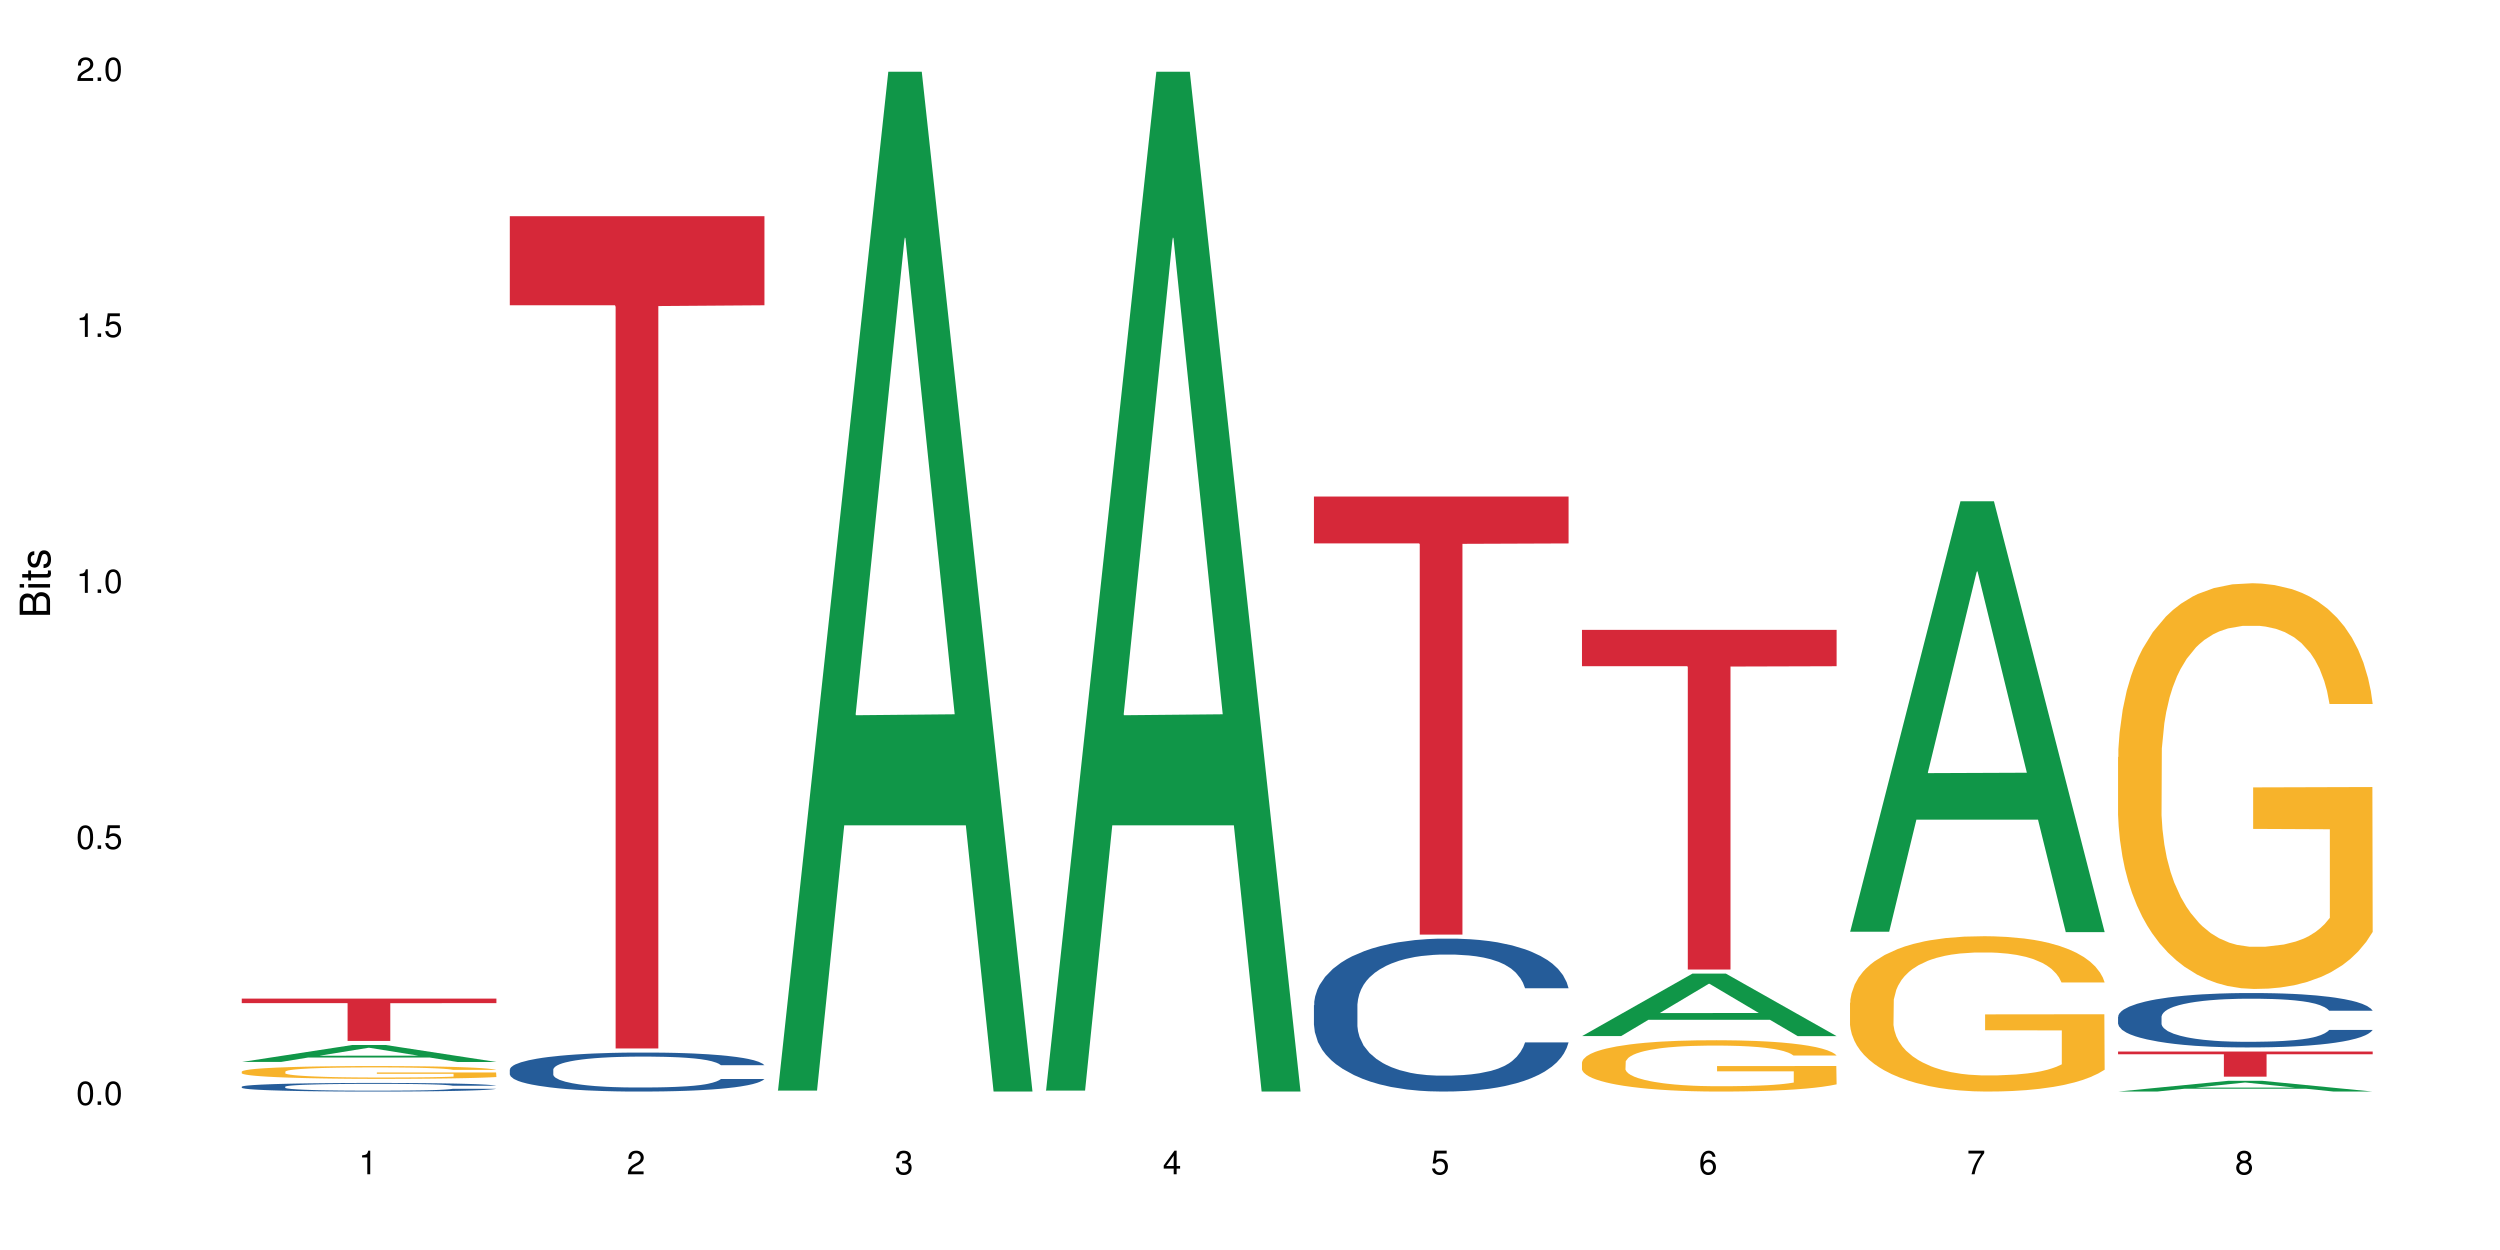 <?xml version="1.0" encoding="UTF-8"?>
<svg xmlns="http://www.w3.org/2000/svg" xmlns:xlink="http://www.w3.org/1999/xlink" width="720pt" height="360pt" viewBox="0 0 720 360" version="1.1">
<defs>
<g>
<symbol overflow="visible" id="glyph0-0">
<path style="stroke:none;" d=""/>
</symbol>
<symbol overflow="visible" id="glyph0-1">
<path style="stroke:none;" d="M 2.641 -6.797 C 2 -6.797 1.422 -6.531 1.078 -6.047 C 0.641 -5.453 0.406 -4.547 0.406 -3.297 C 0.406 -1 1.188 0.219 2.641 0.219 C 4.078 0.219 4.859 -1 4.859 -3.234 C 4.859 -4.562 4.656 -5.438 4.203 -6.047 C 3.844 -6.531 3.281 -6.797 2.641 -6.797 Z M 2.641 -6.047 C 3.547 -6.047 4 -5.125 4 -3.312 C 4 -1.375 3.562 -0.484 2.625 -0.484 C 1.734 -0.484 1.281 -1.422 1.281 -3.281 C 1.281 -5.141 1.734 -6.047 2.641 -6.047 Z M 2.641 -6.047 "/>
</symbol>
<symbol overflow="visible" id="glyph0-2">
<path style="stroke:none;" d="M 1.828 -1 L 0.828 -1 L 0.828 0 L 1.828 0 Z M 1.828 -1 "/>
</symbol>
<symbol overflow="visible" id="glyph0-3">
<path style="stroke:none;" d="M 4.562 -6.797 L 1.062 -6.797 L 0.547 -3.094 L 1.328 -3.094 C 1.719 -3.562 2.047 -3.734 2.578 -3.734 C 3.484 -3.734 4.062 -3.109 4.062 -2.094 C 4.062 -1.125 3.484 -0.531 2.578 -0.531 C 1.828 -0.531 1.375 -0.906 1.188 -1.672 L 0.328 -1.672 C 0.453 -1.109 0.547 -0.844 0.75 -0.594 C 1.125 -0.078 1.828 0.219 2.594 0.219 C 3.969 0.219 4.922 -0.781 4.922 -2.219 C 4.922 -3.562 4.031 -4.484 2.719 -4.484 C 2.25 -4.484 1.859 -4.359 1.469 -4.062 L 1.734 -5.969 L 4.562 -5.969 Z M 4.562 -6.797 "/>
</symbol>
<symbol overflow="visible" id="glyph0-4">
<path style="stroke:none;" d="M 2.484 -4.844 L 2.484 0 L 3.328 0 L 3.328 -6.797 L 2.766 -6.797 C 2.469 -5.75 2.281 -5.609 0.984 -5.453 L 0.984 -4.844 Z M 2.484 -4.844 "/>
</symbol>
<symbol overflow="visible" id="glyph0-5">
<path style="stroke:none;" d="M 4.859 -0.828 L 1.281 -0.828 C 1.359 -1.391 1.672 -1.75 2.5 -2.234 L 3.469 -2.75 C 4.406 -3.266 4.906 -3.969 4.906 -4.812 C 4.906 -5.375 4.672 -5.906 4.266 -6.266 C 3.859 -6.625 3.375 -6.797 2.719 -6.797 C 1.859 -6.797 1.219 -6.5 0.844 -5.922 C 0.609 -5.562 0.5 -5.125 0.484 -4.438 L 1.328 -4.438 C 1.359 -4.906 1.406 -5.188 1.531 -5.406 C 1.75 -5.812 2.188 -6.062 2.703 -6.062 C 3.469 -6.062 4.031 -5.516 4.031 -4.781 C 4.031 -4.25 3.719 -3.797 3.125 -3.438 L 2.234 -2.938 C 0.812 -2.141 0.406 -1.5 0.328 0 L 4.859 0 Z M 4.859 -0.828 "/>
</symbol>
<symbol overflow="visible" id="glyph0-6">
<path style="stroke:none;" d="M 2.125 -3.125 L 2.578 -3.125 C 3.516 -3.125 3.984 -2.703 3.984 -1.891 C 3.984 -1.031 3.469 -0.531 2.578 -0.531 C 1.656 -0.531 1.203 -0.984 1.156 -1.969 L 0.312 -1.969 C 0.344 -1.422 0.438 -1.078 0.609 -0.766 C 0.953 -0.109 1.625 0.219 2.547 0.219 C 3.953 0.219 4.859 -0.609 4.859 -1.906 C 4.859 -2.766 4.516 -3.25 3.703 -3.516 C 4.344 -3.766 4.656 -4.25 4.656 -4.938 C 4.656 -6.109 3.875 -6.797 2.578 -6.797 C 1.203 -6.797 0.484 -6.047 0.453 -4.609 L 1.297 -4.609 C 1.312 -5.016 1.344 -5.25 1.453 -5.453 C 1.641 -5.828 2.062 -6.062 2.594 -6.062 C 3.344 -6.062 3.797 -5.625 3.797 -4.906 C 3.797 -4.422 3.609 -4.141 3.25 -3.984 C 3.016 -3.891 2.719 -3.844 2.125 -3.844 Z M 2.125 -3.125 "/>
</symbol>
<symbol overflow="visible" id="glyph0-7">
<path style="stroke:none;" d="M 3.141 -1.625 L 3.141 0 L 3.984 0 L 3.984 -1.625 L 4.984 -1.625 L 4.984 -2.391 L 3.984 -2.391 L 3.984 -6.797 L 3.359 -6.797 L 0.266 -2.516 L 0.266 -1.625 Z M 3.141 -2.391 L 1 -2.391 L 3.141 -5.359 Z M 3.141 -2.391 "/>
</symbol>
<symbol overflow="visible" id="glyph0-8">
<path style="stroke:none;" d="M 4.781 -5.031 C 4.609 -6.141 3.891 -6.797 2.844 -6.797 C 2.094 -6.797 1.422 -6.438 1.031 -5.828 C 0.609 -5.172 0.406 -4.344 0.406 -3.094 C 0.406 -1.953 0.578 -1.234 0.984 -0.625 C 1.359 -0.078 1.953 0.219 2.703 0.219 C 3.984 0.219 4.922 -0.734 4.922 -2.078 C 4.922 -3.344 4.062 -4.234 2.844 -4.234 C 2.172 -4.234 1.641 -3.969 1.281 -3.469 C 1.281 -5.125 1.828 -6.047 2.797 -6.047 C 3.391 -6.047 3.797 -5.672 3.938 -5.031 Z M 2.734 -3.484 C 3.547 -3.484 4.062 -2.922 4.062 -2 C 4.062 -1.156 3.484 -0.531 2.703 -0.531 C 1.922 -0.531 1.328 -1.188 1.328 -2.047 C 1.328 -2.891 1.906 -3.484 2.734 -3.484 Z M 2.734 -3.484 "/>
</symbol>
<symbol overflow="visible" id="glyph0-9">
<path style="stroke:none;" d="M 4.984 -6.797 L 0.438 -6.797 L 0.438 -5.969 L 4.109 -5.969 C 2.5 -3.656 1.828 -2.234 1.328 0 L 2.219 0 C 2.594 -2.172 3.453 -4.047 4.984 -6.094 Z M 4.984 -6.797 "/>
</symbol>
<symbol overflow="visible" id="glyph0-10">
<path style="stroke:none;" d="M 3.75 -3.578 C 4.453 -4 4.688 -4.344 4.688 -4.984 C 4.688 -6.047 3.844 -6.797 2.641 -6.797 C 1.438 -6.797 0.594 -6.047 0.594 -4.984 C 0.594 -4.359 0.828 -4.016 1.516 -3.578 C 0.734 -3.203 0.359 -2.641 0.359 -1.891 C 0.359 -0.641 1.297 0.219 2.641 0.219 C 3.984 0.219 4.922 -0.641 4.922 -1.875 C 4.922 -2.641 4.531 -3.203 3.75 -3.578 Z M 2.641 -6.047 C 3.359 -6.047 3.812 -5.625 3.812 -4.969 C 3.812 -4.344 3.344 -3.922 2.641 -3.922 C 1.922 -3.922 1.453 -4.344 1.453 -4.984 C 1.453 -5.625 1.922 -6.047 2.641 -6.047 Z M 2.641 -3.203 C 3.484 -3.203 4.062 -2.672 4.062 -1.875 C 4.062 -1.062 3.484 -0.531 2.625 -0.531 C 1.797 -0.531 1.219 -1.078 1.219 -1.875 C 1.219 -2.672 1.797 -3.203 2.641 -3.203 Z M 2.641 -3.203 "/>
</symbol>
<symbol overflow="visible" id="glyph1-0">
<path style="stroke:none;" d=""/>
</symbol>
<symbol overflow="visible" id="glyph1-1">
<path style="stroke:none;" d="M 0 -0.953 L 0 -4.891 C 0 -5.719 -0.234 -6.344 -0.734 -6.797 C -1.188 -7.234 -1.812 -7.469 -2.5 -7.469 C -3.547 -7.469 -4.188 -7 -4.625 -5.875 C -4.984 -6.672 -5.641 -7.094 -6.531 -7.094 C -7.156 -7.094 -7.734 -6.859 -8.141 -6.391 C -8.562 -5.938 -8.75 -5.344 -8.75 -4.5 L -8.75 -0.953 Z M -4.984 -2.062 L -7.766 -2.062 L -7.766 -4.219 C -7.766 -4.844 -7.688 -5.203 -7.453 -5.5 C -7.219 -5.812 -6.859 -5.969 -6.375 -5.969 C -5.906 -5.969 -5.531 -5.812 -5.297 -5.5 C -5.062 -5.203 -4.984 -4.844 -4.984 -4.219 Z M -0.984 -2.062 L -4 -2.062 L -4 -4.781 C -4 -5.328 -3.859 -5.688 -3.578 -5.953 C -3.297 -6.219 -2.922 -6.359 -2.484 -6.359 C -2.062 -6.359 -1.688 -6.219 -1.406 -5.953 C -1.109 -5.688 -0.984 -5.328 -0.984 -4.781 Z M -0.984 -2.062 "/>
</symbol>
<symbol overflow="visible" id="glyph1-2">
<path style="stroke:none;" d="M -6.281 -1.797 L -6.281 -0.797 L 0 -0.797 L 0 -1.797 Z M -8.75 -1.797 L -8.75 -0.797 L -7.484 -0.797 L -7.484 -1.797 Z M -8.75 -1.797 "/>
</symbol>
<symbol overflow="visible" id="glyph1-3">
<path style="stroke:none;" d="M -6.281 -3.047 L -6.281 -2.016 L -8.016 -2.016 L -8.016 -1.016 L -6.281 -1.016 L -6.281 -0.172 L -5.469 -0.172 L -5.469 -1.016 L -0.719 -1.016 C -0.078 -1.016 0.281 -1.453 0.281 -2.234 C 0.281 -2.469 0.25 -2.719 0.188 -3.047 L -0.641 -3.047 C -0.609 -2.922 -0.594 -2.766 -0.594 -2.562 C -0.594 -2.141 -0.719 -2.016 -1.156 -2.016 L -5.469 -2.016 L -5.469 -3.047 Z M -6.281 -3.047 "/>
</symbol>
<symbol overflow="visible" id="glyph1-4">
<path style="stroke:none;" d="M -4.531 -5.25 C -5.766 -5.25 -6.469 -4.422 -6.469 -2.969 C -6.469 -1.516 -5.719 -0.562 -4.547 -0.562 C -3.562 -0.562 -3.094 -1.062 -2.734 -2.562 L -2.516 -3.484 C -2.344 -4.188 -2.094 -4.469 -1.625 -4.469 C -1.047 -4.469 -0.641 -3.875 -0.641 -3 C -0.641 -2.453 -0.797 -2 -1.062 -1.75 C -1.25 -1.594 -1.422 -1.531 -1.875 -1.469 L -1.875 -0.406 C -0.422 -0.453 0.281 -1.266 0.281 -2.922 C 0.281 -4.5 -0.5 -5.516 -1.719 -5.516 C -2.656 -5.516 -3.172 -4.984 -3.469 -3.734 L -3.703 -2.766 C -3.891 -1.953 -4.156 -1.609 -4.594 -1.609 C -5.172 -1.609 -5.547 -2.125 -5.547 -2.938 C -5.547 -3.75 -5.203 -4.172 -4.531 -4.203 Z M -4.531 -5.25 "/>
</symbol>
</g>
</defs>
<g id="surface82804">
<rect x="0" y="0" width="720" height="360" style="fill:rgb(100%,100%,100%);fill-opacity:1;stroke:none;"/>
<path style=" stroke:none;fill-rule:nonzero;fill:rgb(6.275%,58.824%,28.235%);fill-opacity:1;" d="M 69.629 305.844 L 69.707 305.84 L 101.441 300.961 L 111.078 300.961 L 142.965 305.848 L 131.762 305.848 L 123.77 304.57 L 88.746 304.57 L 80.91 305.844 L 69.629 305.844 L 92.117 304.043 L 120.559 304.039 L 106.375 301.762 L 106.219 301.754 L 106.062 301.77 L 92.039 304.039 L 92.117 304.043 Z M 69.629 305.844 "/>
<path style=" stroke:none;fill-rule:nonzero;fill:rgb(14.51%,36.078%,60%);fill-opacity:1;" d="M 69.629 312.969 L 69.719 312.965 L 69.719 312.914 L 69.988 312.824 L 70.613 312.719 L 71.238 312.641 L 72.848 312.508 L 75.086 312.379 L 77.41 312.281 L 79.109 312.219 L 80.629 312.176 L 84.117 312.09 L 86.355 312.047 L 88.77 312.008 L 91.719 311.973 L 93.867 311.949 L 98.695 311.91 L 102.273 311.895 L 105.047 311.891 L 111.039 311.891 L 114.613 311.898 L 117.207 311.91 L 120.07 311.93 L 122.484 311.949 L 126.688 312 L 130.445 312.062 L 132.145 312.098 L 134.828 312.168 L 136.883 312.234 L 138.316 312.297 L 139.926 312.379 L 141.355 312.48 L 142.43 312.598 L 142.965 312.695 L 130.445 312.695 L 129.82 312.605 L 129.102 312.535 L 127.762 312.441 L 126.422 312.375 L 124.543 312.309 L 122.844 312.266 L 120.516 312.223 L 118.461 312.195 L 116.312 312.176 L 114.258 312.16 L 110.32 312.148 L 105.762 312.148 L 104.062 312.152 L 100.574 312.172 L 98.695 312.188 L 96.012 312.219 L 94.133 312.246 L 91.898 312.293 L 90.379 312.332 L 88.5 312.391 L 87.16 312.441 L 85.637 312.516 L 84.742 312.574 L 83.938 312.637 L 83.223 312.711 L 82.688 312.793 L 82.328 312.875 L 82.148 312.957 L 82.148 313.309 L 82.328 313.391 L 82.777 313.484 L 83.938 313.625 L 85.637 313.746 L 87.605 313.84 L 89.484 313.906 L 90.559 313.941 L 91.988 313.977 L 94.223 314.02 L 97.445 314.066 L 99.32 314.086 L 102.184 314.102 L 105.137 314.113 L 109.07 314.113 L 112.559 314.102 L 114.883 314.09 L 117.297 314.074 L 120.605 314.035 L 122.664 314 L 124.453 313.957 L 125.793 313.914 L 126.688 313.875 L 128.031 313.805 L 129.102 313.73 L 129.906 313.648 L 130.445 313.57 L 142.965 313.57 L 142.43 313.664 L 141.625 313.75 L 140.82 313.816 L 139.566 313.898 L 138.137 313.969 L 136.078 314.047 L 134.379 314.098 L 132.145 314.156 L 130.086 314.199 L 127.852 314.238 L 124.543 314.281 L 122.395 314.305 L 120.07 314.324 L 117.297 314.344 L 113.809 314.359 L 110.055 314.367 L 106.566 314.371 L 102.809 314.367 L 100.035 314.355 L 96.371 314.336 L 91.809 314.297 L 88.5 314.254 L 85.906 314.211 L 83.672 314.164 L 81.168 314.102 L 77.945 314.004 L 75.98 313.926 L 74.637 313.863 L 73.117 313.773 L 72.043 313.695 L 70.793 313.566 L 69.898 313.406 L 69.629 313.281 Z M 69.629 312.969 "/>
<path style=" stroke:none;fill-rule:nonzero;fill:rgb(96.863%,70.196%,16.863%);fill-opacity:1;" d="M 69.629 308.605 L 69.719 308.602 L 69.719 308.535 L 70.078 308.383 L 70.973 308.172 L 72.133 308.004 L 73.387 307.867 L 74.191 307.797 L 75.531 307.695 L 76.695 307.621 L 79.645 307.469 L 83.402 307.328 L 85.461 307.27 L 87.785 307.211 L 91.094 307.148 L 92.613 307.125 L 97.266 307.07 L 102.543 307.035 L 108.355 307.027 L 111.039 307.031 L 114.703 307.043 L 119.711 307.082 L 122.574 307.113 L 124.809 307.148 L 127.137 307.191 L 129.996 307.258 L 132.68 307.34 L 134.828 307.422 L 136.973 307.52 L 138.762 307.629 L 140.281 307.746 L 141.625 307.887 L 142.43 308.004 L 142.965 308.125 L 130.535 308.125 L 129.82 308.004 L 129.016 307.914 L 127.672 307.805 L 126.332 307.723 L 124.988 307.66 L 122.484 307.57 L 120.34 307.52 L 117.656 307.469 L 115.062 307.441 L 112.109 307.422 L 110.32 307.414 L 105.582 307.414 L 101.289 307.438 L 98.785 307.465 L 96.996 307.492 L 94.492 307.543 L 92.973 307.582 L 92.078 307.609 L 89.395 307.711 L 87.605 307.809 L 86.621 307.871 L 85.371 307.973 L 84.477 308.062 L 83.492 308.195 L 82.953 308.297 L 82.238 308.527 L 82.148 309.133 L 82.418 309.262 L 82.953 309.398 L 83.672 309.52 L 84.742 309.648 L 85.816 309.746 L 87.695 309.875 L 89.305 309.965 L 90.559 310.02 L 92.973 310.109 L 93.957 310.141 L 96.281 310.203 L 98.695 310.25 L 101.648 310.289 L 103.883 310.309 L 107.461 310.328 L 112.02 310.328 L 117.387 310.305 L 120.785 310.277 L 123.109 310.254 L 124.633 310.23 L 126.508 310.191 L 127.852 310.156 L 129.102 310.121 L 130.625 310.062 L 130.625 309.262 L 108.535 309.258 L 108.535 308.879 L 142.875 308.875 L 142.965 310.191 L 141.086 310.281 L 138.762 310.371 L 136.527 310.438 L 134.199 310.496 L 130.891 310.559 L 128.207 310.598 L 124.094 310.645 L 120.34 310.676 L 116.402 310.695 L 112.914 310.707 L 108.801 310.711 L 105.137 310.703 L 101.199 310.684 L 98.07 310.656 L 95.207 310.621 L 92.344 310.578 L 88.77 310.508 L 86.441 310.449 L 84.027 310.379 L 81.613 310.297 L 79.469 310.207 L 78.035 310.133 L 76.605 310.055 L 75.086 309.953 L 73.652 309.84 L 72.582 309.734 L 71.598 309.617 L 70.883 309.504 L 70.164 309.355 L 69.809 309.234 L 69.629 309.129 Z M 69.629 308.605 "/>
<path style=" stroke:none;fill-rule:nonzero;fill:rgb(83.922%,15.686%,22.353%);fill-opacity:1;" d="M 69.629 287.605 L 142.965 287.605 L 142.965 288.906 L 112.402 288.918 L 112.402 299.781 L 100.105 299.781 L 100.105 288.93 L 99.926 288.906 L 69.629 288.906 Z M 69.629 287.605 "/>
<path style=" stroke:none;fill-rule:nonzero;fill:rgb(14.51%,36.078%,60%);fill-opacity:1;" d="M 146.824 308.027 L 146.914 308.016 L 146.914 307.77 L 147.184 307.379 L 147.809 306.887 L 148.434 306.547 L 150.043 305.941 L 152.281 305.355 L 154.605 304.906 L 156.305 304.637 L 157.824 304.434 L 161.312 304.055 L 163.551 303.859 L 165.965 303.684 L 168.914 303.508 L 171.062 303.406 L 175.891 303.242 L 179.469 303.168 L 182.242 303.141 L 188.234 303.141 L 191.812 303.18 L 194.406 303.23 L 197.266 303.312 L 199.68 303.406 L 203.883 303.633 L 207.641 303.918 L 209.34 304.082 L 212.023 304.402 L 214.078 304.711 L 215.512 304.977 L 217.121 305.355 L 218.551 305.82 L 219.625 306.344 L 220.16 306.785 L 207.641 306.785 L 207.016 306.371 L 206.301 306.055 L 204.957 305.633 L 203.617 305.336 L 201.738 305.039 L 200.039 304.844 L 197.715 304.648 L 195.656 304.523 L 193.512 304.434 L 191.453 304.371 L 187.52 304.309 L 182.957 304.309 L 181.258 304.328 L 177.77 304.414 L 175.891 304.484 L 173.207 304.629 L 171.332 304.762 L 169.094 304.965 L 167.574 305.141 L 165.695 305.406 L 164.355 305.645 L 162.836 305.984 L 161.941 306.238 L 161.137 306.527 L 160.418 306.867 L 159.883 307.227 L 159.523 307.605 L 159.348 307.973 L 159.348 309.566 L 159.523 309.934 L 159.973 310.367 L 161.137 310.992 L 162.836 311.535 L 164.801 311.969 L 166.68 312.277 L 167.754 312.422 L 169.184 312.586 L 171.418 312.789 L 174.641 312.996 L 176.516 313.078 L 179.379 313.16 L 182.332 313.199 L 186.266 313.199 L 189.754 313.16 L 192.078 313.109 L 194.492 313.027 L 197.805 312.852 L 199.859 312.688 L 201.648 312.492 L 202.988 312.297 L 203.883 312.133 L 205.227 311.812 L 206.301 311.465 L 207.105 311.105 L 207.641 310.758 L 220.16 310.758 L 219.625 311.168 L 218.82 311.566 L 218.016 311.867 L 216.762 312.227 L 215.332 312.543 L 213.273 312.902 L 211.574 313.141 L 209.34 313.395 L 207.281 313.59 L 205.047 313.766 L 201.738 313.969 L 199.59 314.074 L 197.266 314.164 L 194.492 314.246 L 191.004 314.32 L 187.25 314.359 L 183.762 314.371 L 180.004 314.352 L 177.234 314.309 L 173.566 314.215 L 169.004 314.031 L 165.695 313.836 L 163.102 313.641 L 160.867 313.438 L 158.363 313.16 L 155.145 312.707 L 153.176 312.359 L 151.832 312.07 L 150.312 311.672 L 149.238 311.312 L 147.988 310.734 L 147.094 310.008 L 146.824 309.441 Z M 146.824 308.027 "/>
<path style=" stroke:none;fill-rule:nonzero;fill:rgb(83.922%,15.686%,22.353%);fill-opacity:1;" d="M 146.824 62.262 L 220.16 62.262 L 220.16 87.918 L 189.598 88.145 L 189.598 301.961 L 177.301 301.961 L 177.301 88.371 L 177.121 87.918 L 146.824 87.918 Z M 146.824 62.262 "/>
<path style=" stroke:none;fill-rule:nonzero;fill:rgb(6.275%,58.824%,28.235%);fill-opacity:1;" d="M 224.02 314.094 L 224.098 313.82 L 255.832 20.664 L 265.469 20.664 L 297.355 314.371 L 286.152 314.371 L 278.16 237.703 L 243.141 237.703 L 235.305 314.094 L 224.02 314.094 L 246.508 205.988 L 274.949 205.711 L 260.77 68.648 L 260.609 68.375 L 260.453 69.199 L 246.43 205.711 L 246.508 205.988 Z M 224.02 314.094 "/>
<path style=" stroke:none;fill-rule:nonzero;fill:rgb(6.275%,58.824%,28.235%);fill-opacity:1;" d="M 301.219 314.094 L 301.297 313.82 L 333.027 20.664 L 342.664 20.664 L 374.555 314.371 L 363.348 314.371 L 355.355 237.703 L 320.336 237.703 L 312.5 314.094 L 301.219 314.094 L 323.703 205.988 L 352.145 205.711 L 337.965 68.648 L 337.809 68.375 L 337.648 69.199 L 323.625 205.711 L 323.703 205.988 Z M 301.219 314.094 "/>
<path style=" stroke:none;fill-rule:nonzero;fill:rgb(14.51%,36.078%,60%);fill-opacity:1;" d="M 378.414 289.5 L 378.504 289.461 L 378.504 288.492 L 378.77 286.965 L 379.398 285.031 L 380.023 283.703 L 381.633 281.328 L 383.867 279.035 L 386.195 277.266 L 387.895 276.219 L 389.414 275.414 L 392.902 273.926 L 395.137 273.16 L 397.551 272.477 L 400.504 271.793 L 402.648 271.391 L 407.48 270.746 L 411.055 270.465 L 413.828 270.344 L 419.82 270.344 L 423.398 270.504 L 425.992 270.707 L 428.855 271.027 L 431.27 271.391 L 435.473 272.273 L 439.227 273.402 L 440.926 274.047 L 443.609 275.293 L 445.668 276.5 L 447.098 277.547 L 448.707 279.035 L 450.141 280.848 L 451.211 282.898 L 451.75 284.629 L 439.227 284.629 L 438.602 283.02 L 437.887 281.773 L 436.547 280.121 L 435.203 278.957 L 433.324 277.789 L 431.625 277.023 L 429.301 276.258 L 427.246 275.777 L 425.098 275.414 L 423.039 275.172 L 419.105 274.93 L 414.543 274.93 L 412.844 275.012 L 409.355 275.332 L 407.48 275.613 L 404.797 276.18 L 402.918 276.703 L 400.684 277.508 L 399.16 278.191 L 397.285 279.238 L 395.941 280.164 L 394.422 281.492 L 393.527 282.496 L 392.723 283.625 L 392.008 284.953 L 391.469 286.359 L 391.113 287.848 L 390.934 289.297 L 390.934 295.535 L 391.113 296.984 L 391.559 298.676 L 392.723 301.129 L 394.422 303.262 L 396.391 304.953 L 398.266 306.16 L 399.34 306.723 L 400.773 307.367 L 403.008 308.172 L 406.227 308.977 L 408.105 309.301 L 410.969 309.621 L 413.918 309.781 L 417.855 309.781 L 421.34 309.621 L 423.668 309.422 L 426.082 309.098 L 429.391 308.414 L 431.449 307.77 L 433.234 307.008 L 434.578 306.242 L 435.473 305.598 L 436.812 304.352 L 437.887 302.98 L 438.691 301.574 L 439.227 300.203 L 451.75 300.203 L 451.211 301.812 L 450.406 303.383 L 449.602 304.551 L 448.352 305.961 L 446.918 307.207 L 444.863 308.617 L 443.164 309.543 L 440.926 310.547 L 438.871 311.312 L 436.637 311.996 L 433.324 312.801 L 431.18 313.203 L 428.855 313.566 L 426.082 313.887 L 422.594 314.168 L 418.836 314.332 L 415.348 314.371 L 411.594 314.289 L 408.82 314.129 L 405.152 313.766 L 400.594 313.043 L 397.285 312.277 L 394.691 311.512 L 392.453 310.707 L 389.949 309.621 L 386.73 307.852 L 384.762 306.484 L 383.422 305.355 L 381.902 303.785 L 380.828 302.379 L 379.574 300.125 L 378.68 297.266 L 378.414 295.055 Z M 378.414 289.5 "/>
<path style=" stroke:none;fill-rule:nonzero;fill:rgb(83.922%,15.686%,22.353%);fill-opacity:1;" d="M 378.414 143.004 L 451.75 143.004 L 451.75 156.508 L 421.184 156.629 L 421.184 269.164 L 408.887 269.164 L 408.887 156.746 L 408.711 156.508 L 378.414 156.508 Z M 378.414 143.004 "/>
<path style=" stroke:none;fill-rule:nonzero;fill:rgb(6.275%,58.824%,28.235%);fill-opacity:1;" d="M 455.609 298.391 L 455.688 298.371 L 487.418 280.402 L 497.055 280.402 L 528.945 298.406 L 517.742 298.406 L 509.75 293.707 L 474.727 293.707 L 466.891 298.391 L 455.609 298.391 L 478.094 291.762 L 506.535 291.746 L 492.355 283.344 L 492.199 283.328 L 492.043 283.379 L 478.016 291.746 L 478.094 291.762 Z M 455.609 298.391 "/>
<path style=" stroke:none;fill-rule:nonzero;fill:rgb(96.863%,70.196%,16.863%);fill-opacity:1;" d="M 455.609 305.918 L 455.699 305.906 L 455.699 305.637 L 456.055 305.027 L 456.949 304.191 L 458.113 303.5 L 459.367 302.961 L 460.172 302.68 L 461.512 302.273 L 462.676 301.977 L 465.625 301.367 L 469.383 300.801 L 471.438 300.559 L 473.766 300.328 L 477.074 300.074 L 478.594 299.977 L 483.246 299.762 L 488.52 299.625 L 494.336 299.586 L 497.016 299.602 L 500.684 299.652 L 505.691 299.801 L 508.555 299.938 L 510.789 300.074 L 513.117 300.246 L 515.977 300.52 L 518.66 300.844 L 520.805 301.168 L 522.953 301.57 L 524.742 302.004 L 526.262 302.477 L 527.605 303.043 L 528.41 303.516 L 528.945 303.988 L 516.516 303.988 L 515.797 303.516 L 514.992 303.152 L 513.652 302.707 L 512.309 302.383 L 510.969 302.125 L 508.465 301.773 L 506.316 301.559 L 503.637 301.367 L 501.043 301.246 L 498.09 301.168 L 496.301 301.141 L 491.562 301.141 L 487.27 301.234 L 484.766 301.34 L 482.977 301.449 L 480.473 301.652 L 478.953 301.812 L 478.059 301.922 L 475.375 302.34 L 473.586 302.719 L 472.602 302.977 L 471.348 303.379 L 470.457 303.746 L 469.473 304.285 L 468.934 304.691 L 468.219 305.609 L 468.129 308.039 L 468.398 308.551 L 468.934 309.105 L 469.648 309.59 L 470.723 310.105 L 471.797 310.496 L 473.676 311.023 L 475.285 311.375 L 476.535 311.602 L 478.953 311.969 L 479.934 312.09 L 482.262 312.332 L 484.676 312.52 L 487.625 312.684 L 489.863 312.766 L 493.441 312.832 L 498 312.832 L 503.367 312.75 L 506.766 312.641 L 509.09 312.535 L 510.609 312.441 L 512.488 312.293 L 513.832 312.156 L 515.082 312.008 L 516.602 311.777 L 516.602 308.551 L 494.512 308.539 L 494.512 307.027 L 528.855 307.012 L 528.945 312.293 L 527.066 312.656 L 524.742 313.008 L 522.508 313.277 L 520.18 313.508 L 516.871 313.762 L 514.188 313.926 L 510.074 314.113 L 506.316 314.234 L 502.383 314.316 L 498.895 314.355 L 494.781 314.371 L 491.113 314.344 L 487.18 314.262 L 484.051 314.156 L 481.188 314.02 L 478.324 313.844 L 474.746 313.562 L 472.422 313.332 L 470.008 313.047 L 467.594 312.711 L 465.445 312.344 L 464.016 312.062 L 462.586 311.738 L 461.066 311.332 L 459.633 310.875 L 458.559 310.457 L 457.578 309.984 L 456.859 309.535 L 456.145 308.93 L 455.789 308.445 L 455.609 308.023 Z M 455.609 305.918 "/>
<path style=" stroke:none;fill-rule:nonzero;fill:rgb(83.922%,15.686%,22.353%);fill-opacity:1;" d="M 455.609 181.398 L 528.945 181.398 L 528.945 191.871 L 498.383 191.965 L 498.383 279.223 L 486.086 279.223 L 486.086 192.055 L 485.906 191.871 L 455.609 191.871 Z M 455.609 181.398 "/>
<path style=" stroke:none;fill-rule:nonzero;fill:rgb(6.275%,58.824%,28.235%);fill-opacity:1;" d="M 532.805 268.332 L 532.883 268.215 L 564.617 144.363 L 574.254 144.363 L 606.141 268.445 L 594.938 268.445 L 586.945 236.059 L 551.922 236.059 L 544.086 268.332 L 532.805 268.332 L 555.293 222.66 L 583.734 222.543 L 569.551 164.637 L 569.395 164.52 L 569.238 164.871 L 555.215 222.543 L 555.293 222.66 Z M 532.805 268.332 "/>
<path style=" stroke:none;fill-rule:nonzero;fill:rgb(96.863%,70.196%,16.863%);fill-opacity:1;" d="M 532.805 288.789 L 532.895 288.75 L 532.895 287.934 L 533.254 286.094 L 534.145 283.559 L 535.309 281.477 L 536.562 279.844 L 537.367 278.984 L 538.707 277.758 L 539.871 276.859 L 542.82 275.02 L 546.578 273.305 L 548.637 272.566 L 550.961 271.875 L 554.27 271.098 L 555.789 270.812 L 560.441 270.156 L 565.715 269.75 L 571.531 269.625 L 574.215 269.668 L 577.879 269.832 L 582.887 270.281 L 585.75 270.688 L 587.984 271.098 L 590.312 271.629 L 593.172 272.445 L 595.855 273.426 L 598.004 274.406 L 600.148 275.633 L 601.938 276.941 L 603.457 278.371 L 604.801 280.086 L 605.605 281.516 L 606.141 282.949 L 593.711 282.949 L 592.996 281.516 L 592.188 280.414 L 590.848 279.066 L 589.508 278.086 L 588.164 277.309 L 585.66 276.246 L 583.516 275.594 L 580.832 275.02 L 578.238 274.652 L 575.285 274.406 L 573.496 274.324 L 568.758 274.324 L 564.465 274.613 L 561.961 274.938 L 560.172 275.266 L 557.668 275.879 L 556.148 276.367 L 555.254 276.695 L 552.57 277.961 L 550.781 279.105 L 549.797 279.883 L 548.547 281.109 L 547.652 282.211 L 546.668 283.848 L 546.129 285.074 L 545.414 287.852 L 545.324 295.207 L 545.594 296.758 L 546.129 298.434 L 546.848 299.906 L 547.918 301.457 L 548.992 302.645 L 550.871 304.238 L 552.48 305.301 L 553.734 305.992 L 556.148 307.098 L 557.133 307.465 L 559.457 308.199 L 561.871 308.773 L 564.824 309.262 L 567.059 309.508 L 570.637 309.711 L 575.195 309.711 L 580.562 309.469 L 583.961 309.141 L 586.285 308.812 L 587.809 308.527 L 589.684 308.078 L 591.027 307.668 L 592.277 307.219 L 593.801 306.523 L 593.801 296.758 L 571.707 296.719 L 571.707 292.141 L 606.051 292.102 L 606.141 308.078 L 604.262 309.18 L 601.938 310.242 L 599.703 311.062 L 597.375 311.754 L 594.066 312.531 L 591.383 313.023 L 587.27 313.594 L 583.516 313.961 L 579.578 314.207 L 576.09 314.328 L 571.977 314.371 L 568.309 314.289 L 564.375 314.043 L 561.246 313.719 L 558.383 313.309 L 555.52 312.777 L 551.945 311.918 L 549.617 311.223 L 547.203 310.367 L 544.789 309.344 L 542.645 308.242 L 541.211 307.383 L 539.781 306.402 L 538.262 305.176 L 536.828 303.789 L 535.758 302.52 L 534.773 301.09 L 534.059 299.742 L 533.34 297.902 L 532.984 296.434 L 532.805 295.164 Z M 532.805 288.789 "/>
<path style=" stroke:none;fill-rule:nonzero;fill:rgb(6.275%,58.824%,28.235%);fill-opacity:1;" d="M 610 314.367 L 610.078 314.363 L 641.812 311.266 L 651.449 311.266 L 683.336 314.371 L 672.133 314.371 L 664.141 313.559 L 629.117 313.559 L 621.285 314.367 L 610 314.367 L 632.488 313.227 L 660.93 313.223 L 646.746 311.773 L 646.59 311.77 L 646.434 311.777 L 632.41 313.223 L 632.488 313.227 Z M 610 314.367 "/>
<path style=" stroke:none;fill-rule:nonzero;fill:rgb(14.51%,36.078%,60%);fill-opacity:1;" d="M 610 292.82 L 610.09 292.805 L 610.09 292.461 L 610.359 291.918 L 610.984 291.23 L 611.609 290.758 L 613.219 289.914 L 615.457 289.098 L 617.781 288.469 L 619.48 288.094 L 621 287.809 L 624.488 287.277 L 626.727 287.008 L 629.141 286.762 L 632.09 286.52 L 634.238 286.375 L 639.066 286.148 L 642.645 286.047 L 645.418 286.004 L 651.41 286.004 L 654.988 286.062 L 657.578 286.133 L 660.441 286.246 L 662.855 286.375 L 667.059 286.691 L 670.816 287.094 L 672.516 287.32 L 675.199 287.766 L 677.254 288.195 L 678.688 288.566 L 680.297 289.098 L 681.727 289.742 L 682.801 290.473 L 683.336 291.086 L 670.816 291.086 L 670.191 290.516 L 669.477 290.07 L 668.133 289.484 L 666.793 289.066 L 664.914 288.652 L 663.215 288.383 L 660.891 288.109 L 658.832 287.938 L 656.688 287.809 L 654.629 287.723 L 650.695 287.637 L 646.133 287.637 L 644.434 287.664 L 640.945 287.781 L 639.066 287.879 L 636.383 288.082 L 634.508 288.266 L 632.27 288.555 L 630.75 288.797 L 628.871 289.168 L 627.531 289.496 L 626.008 289.969 L 625.117 290.328 L 624.309 290.73 L 623.594 291.199 L 623.059 291.703 L 622.699 292.23 L 622.523 292.746 L 622.523 294.965 L 622.699 295.48 L 623.148 296.082 L 624.309 296.957 L 626.008 297.715 L 627.977 298.316 L 629.855 298.746 L 630.93 298.945 L 632.359 299.176 L 634.594 299.461 L 637.816 299.746 L 639.691 299.863 L 642.555 299.977 L 645.508 300.035 L 649.441 300.035 L 652.93 299.977 L 655.254 299.906 L 657.668 299.789 L 660.977 299.547 L 663.035 299.316 L 664.824 299.047 L 666.164 298.773 L 667.059 298.547 L 668.402 298.102 L 669.477 297.613 L 670.281 297.113 L 670.816 296.625 L 683.336 296.625 L 682.801 297.199 L 681.996 297.758 L 681.191 298.172 L 679.938 298.676 L 678.508 299.117 L 676.449 299.617 L 674.75 299.949 L 672.516 300.305 L 670.457 300.578 L 668.223 300.82 L 664.914 301.109 L 662.766 301.25 L 660.441 301.379 L 657.668 301.496 L 654.18 301.594 L 650.426 301.652 L 646.938 301.664 L 643.18 301.637 L 640.41 301.582 L 636.742 301.453 L 632.18 301.195 L 628.871 300.922 L 626.277 300.648 L 624.043 300.363 L 621.539 299.977 L 618.316 299.348 L 616.352 298.859 L 615.008 298.461 L 613.488 297.902 L 612.414 297.398 L 611.164 296.598 L 610.27 295.582 L 610 294.793 Z M 610 292.82 "/>
<path style=" stroke:none;fill-rule:nonzero;fill:rgb(96.863%,70.196%,16.863%);fill-opacity:1;" d="M 610 218.02 L 610.09 217.914 L 610.09 215.777 L 610.449 210.977 L 611.344 204.359 L 612.504 198.918 L 613.758 194.648 L 614.562 192.406 L 615.902 189.207 L 617.066 186.859 L 620.016 182.055 L 623.773 177.574 L 625.832 175.652 L 628.156 173.84 L 631.465 171.812 L 632.984 171.062 L 637.637 169.355 L 642.914 168.289 L 648.727 167.969 L 651.41 168.078 L 655.074 168.504 L 660.086 169.676 L 662.945 170.746 L 665.184 171.812 L 667.508 173.199 L 670.367 175.332 L 673.051 177.895 L 675.199 180.457 L 677.344 183.656 L 679.133 187.07 L 680.652 190.809 L 681.996 195.289 L 682.801 199.023 L 683.336 202.758 L 670.906 202.758 L 670.191 199.023 L 669.387 196.145 L 668.043 192.621 L 666.703 190.059 L 665.359 188.031 L 662.855 185.258 L 660.711 183.551 L 658.027 182.055 L 655.434 181.098 L 652.48 180.457 L 650.695 180.242 L 645.953 180.242 L 641.66 180.988 L 639.156 181.844 L 637.367 182.695 L 634.863 184.297 L 633.344 185.578 L 632.449 186.434 L 629.766 189.738 L 627.977 192.727 L 626.992 194.754 L 625.742 197.957 L 624.848 200.84 L 623.863 205.105 L 623.328 208.309 L 622.609 215.566 L 622.523 234.773 L 622.789 238.828 L 623.328 243.207 L 624.043 247.047 L 625.117 251.102 L 626.188 254.195 L 628.066 258.359 L 629.676 261.133 L 630.93 262.949 L 633.344 265.828 L 634.328 266.789 L 636.652 268.711 L 639.066 270.203 L 642.02 271.484 L 644.254 272.125 L 647.832 272.66 L 652.395 272.66 L 657.758 272.02 L 661.156 271.164 L 663.484 270.312 L 665.004 269.562 L 666.883 268.391 L 668.223 267.324 L 669.477 266.148 L 670.996 264.336 L 670.996 238.828 L 648.906 238.723 L 648.906 226.77 L 683.246 226.664 L 683.336 268.391 L 681.457 271.273 L 679.133 274.047 L 676.898 276.18 L 674.574 277.996 L 671.262 280.023 L 668.582 281.305 L 664.465 282.797 L 660.711 283.758 L 656.773 284.398 L 653.285 284.719 L 649.172 284.824 L 645.508 284.613 L 641.57 283.973 L 638.441 283.117 L 635.578 282.051 L 632.719 280.664 L 629.141 278.422 L 626.816 276.609 L 624.398 274.367 L 621.984 271.699 L 619.84 268.816 L 618.406 266.578 L 616.977 264.016 L 615.457 260.812 L 614.027 257.184 L 612.953 253.879 L 611.969 250.141 L 611.254 246.621 L 610.539 241.816 L 610.18 237.977 L 610 234.668 Z M 610 218.02 "/>
<path style=" stroke:none;fill-rule:nonzero;fill:rgb(83.922%,15.686%,22.353%);fill-opacity:1;" d="M 610 302.844 L 683.336 302.844 L 683.336 303.621 L 652.773 303.629 L 652.773 310.086 L 640.477 310.086 L 640.477 303.633 L 640.297 303.621 L 610 303.621 Z M 610 302.844 "/>
<g style="fill:rgb(0%,0%,0%);fill-opacity:1;">
  <use xlink:href="#glyph0-1" x="21.957" y="318.198"/>
  <use xlink:href="#glyph0-2" x="27.291" y="318.198"/>
  <use xlink:href="#glyph0-1" x="29.958" y="318.198"/>
</g>
<g style="fill:rgb(0%,0%,0%);fill-opacity:1;">
  <use xlink:href="#glyph0-1" x="21.957" y="244.476"/>
  <use xlink:href="#glyph0-2" x="27.291" y="244.476"/>
  <use xlink:href="#glyph0-3" x="29.958" y="244.476"/>
</g>
<g style="fill:rgb(0%,0%,0%);fill-opacity:1;">
  <use xlink:href="#glyph0-4" x="21.957" y="170.753"/>
  <use xlink:href="#glyph0-2" x="27.291" y="170.753"/>
  <use xlink:href="#glyph0-1" x="29.958" y="170.753"/>
</g>
<g style="fill:rgb(0%,0%,0%);fill-opacity:1;">
  <use xlink:href="#glyph0-4" x="21.957" y="97.034"/>
  <use xlink:href="#glyph0-2" x="27.291" y="97.034"/>
  <use xlink:href="#glyph0-3" x="29.958" y="97.034"/>
</g>
<g style="fill:rgb(0%,0%,0%);fill-opacity:1;">
  <use xlink:href="#glyph0-5" x="21.957" y="23.312"/>
  <use xlink:href="#glyph0-2" x="27.291" y="23.312"/>
  <use xlink:href="#glyph0-1" x="29.958" y="23.312"/>
</g>
<g style="fill:rgb(0%,0%,0%);fill-opacity:1;">
  <use xlink:href="#glyph0-4" x="103.297" y="338.19"/>
</g>
<g style="fill:rgb(0%,0%,0%);fill-opacity:1;">
  <use xlink:href="#glyph0-5" x="180.492" y="338.19"/>
</g>
<g style="fill:rgb(0%,0%,0%);fill-opacity:1;">
  <use xlink:href="#glyph0-6" x="257.688" y="338.19"/>
</g>
<g style="fill:rgb(0%,0%,0%);fill-opacity:1;">
  <use xlink:href="#glyph0-7" x="334.887" y="338.19"/>
</g>
<g style="fill:rgb(0%,0%,0%);fill-opacity:1;">
  <use xlink:href="#glyph0-3" x="412.082" y="338.19"/>
</g>
<g style="fill:rgb(0%,0%,0%);fill-opacity:1;">
  <use xlink:href="#glyph0-8" x="489.277" y="338.19"/>
</g>
<g style="fill:rgb(0%,0%,0%);fill-opacity:1;">
  <use xlink:href="#glyph0-9" x="566.473" y="338.19"/>
</g>
<g style="fill:rgb(0%,0%,0%);fill-opacity:1;">
  <use xlink:href="#glyph0-10" x="643.668" y="338.19"/>
</g>
<g style="fill:rgb(0%,0%,0%);fill-opacity:1;">
  <use xlink:href="#glyph1-1" x="14.412" y="178.016"/>
  <use xlink:href="#glyph1-2" x="14.412" y="170.012"/>
  <use xlink:href="#glyph1-3" x="14.412" y="167.348"/>
  <use xlink:href="#glyph1-4" x="14.412" y="164.012"/>
</g>
</g>
</svg>
